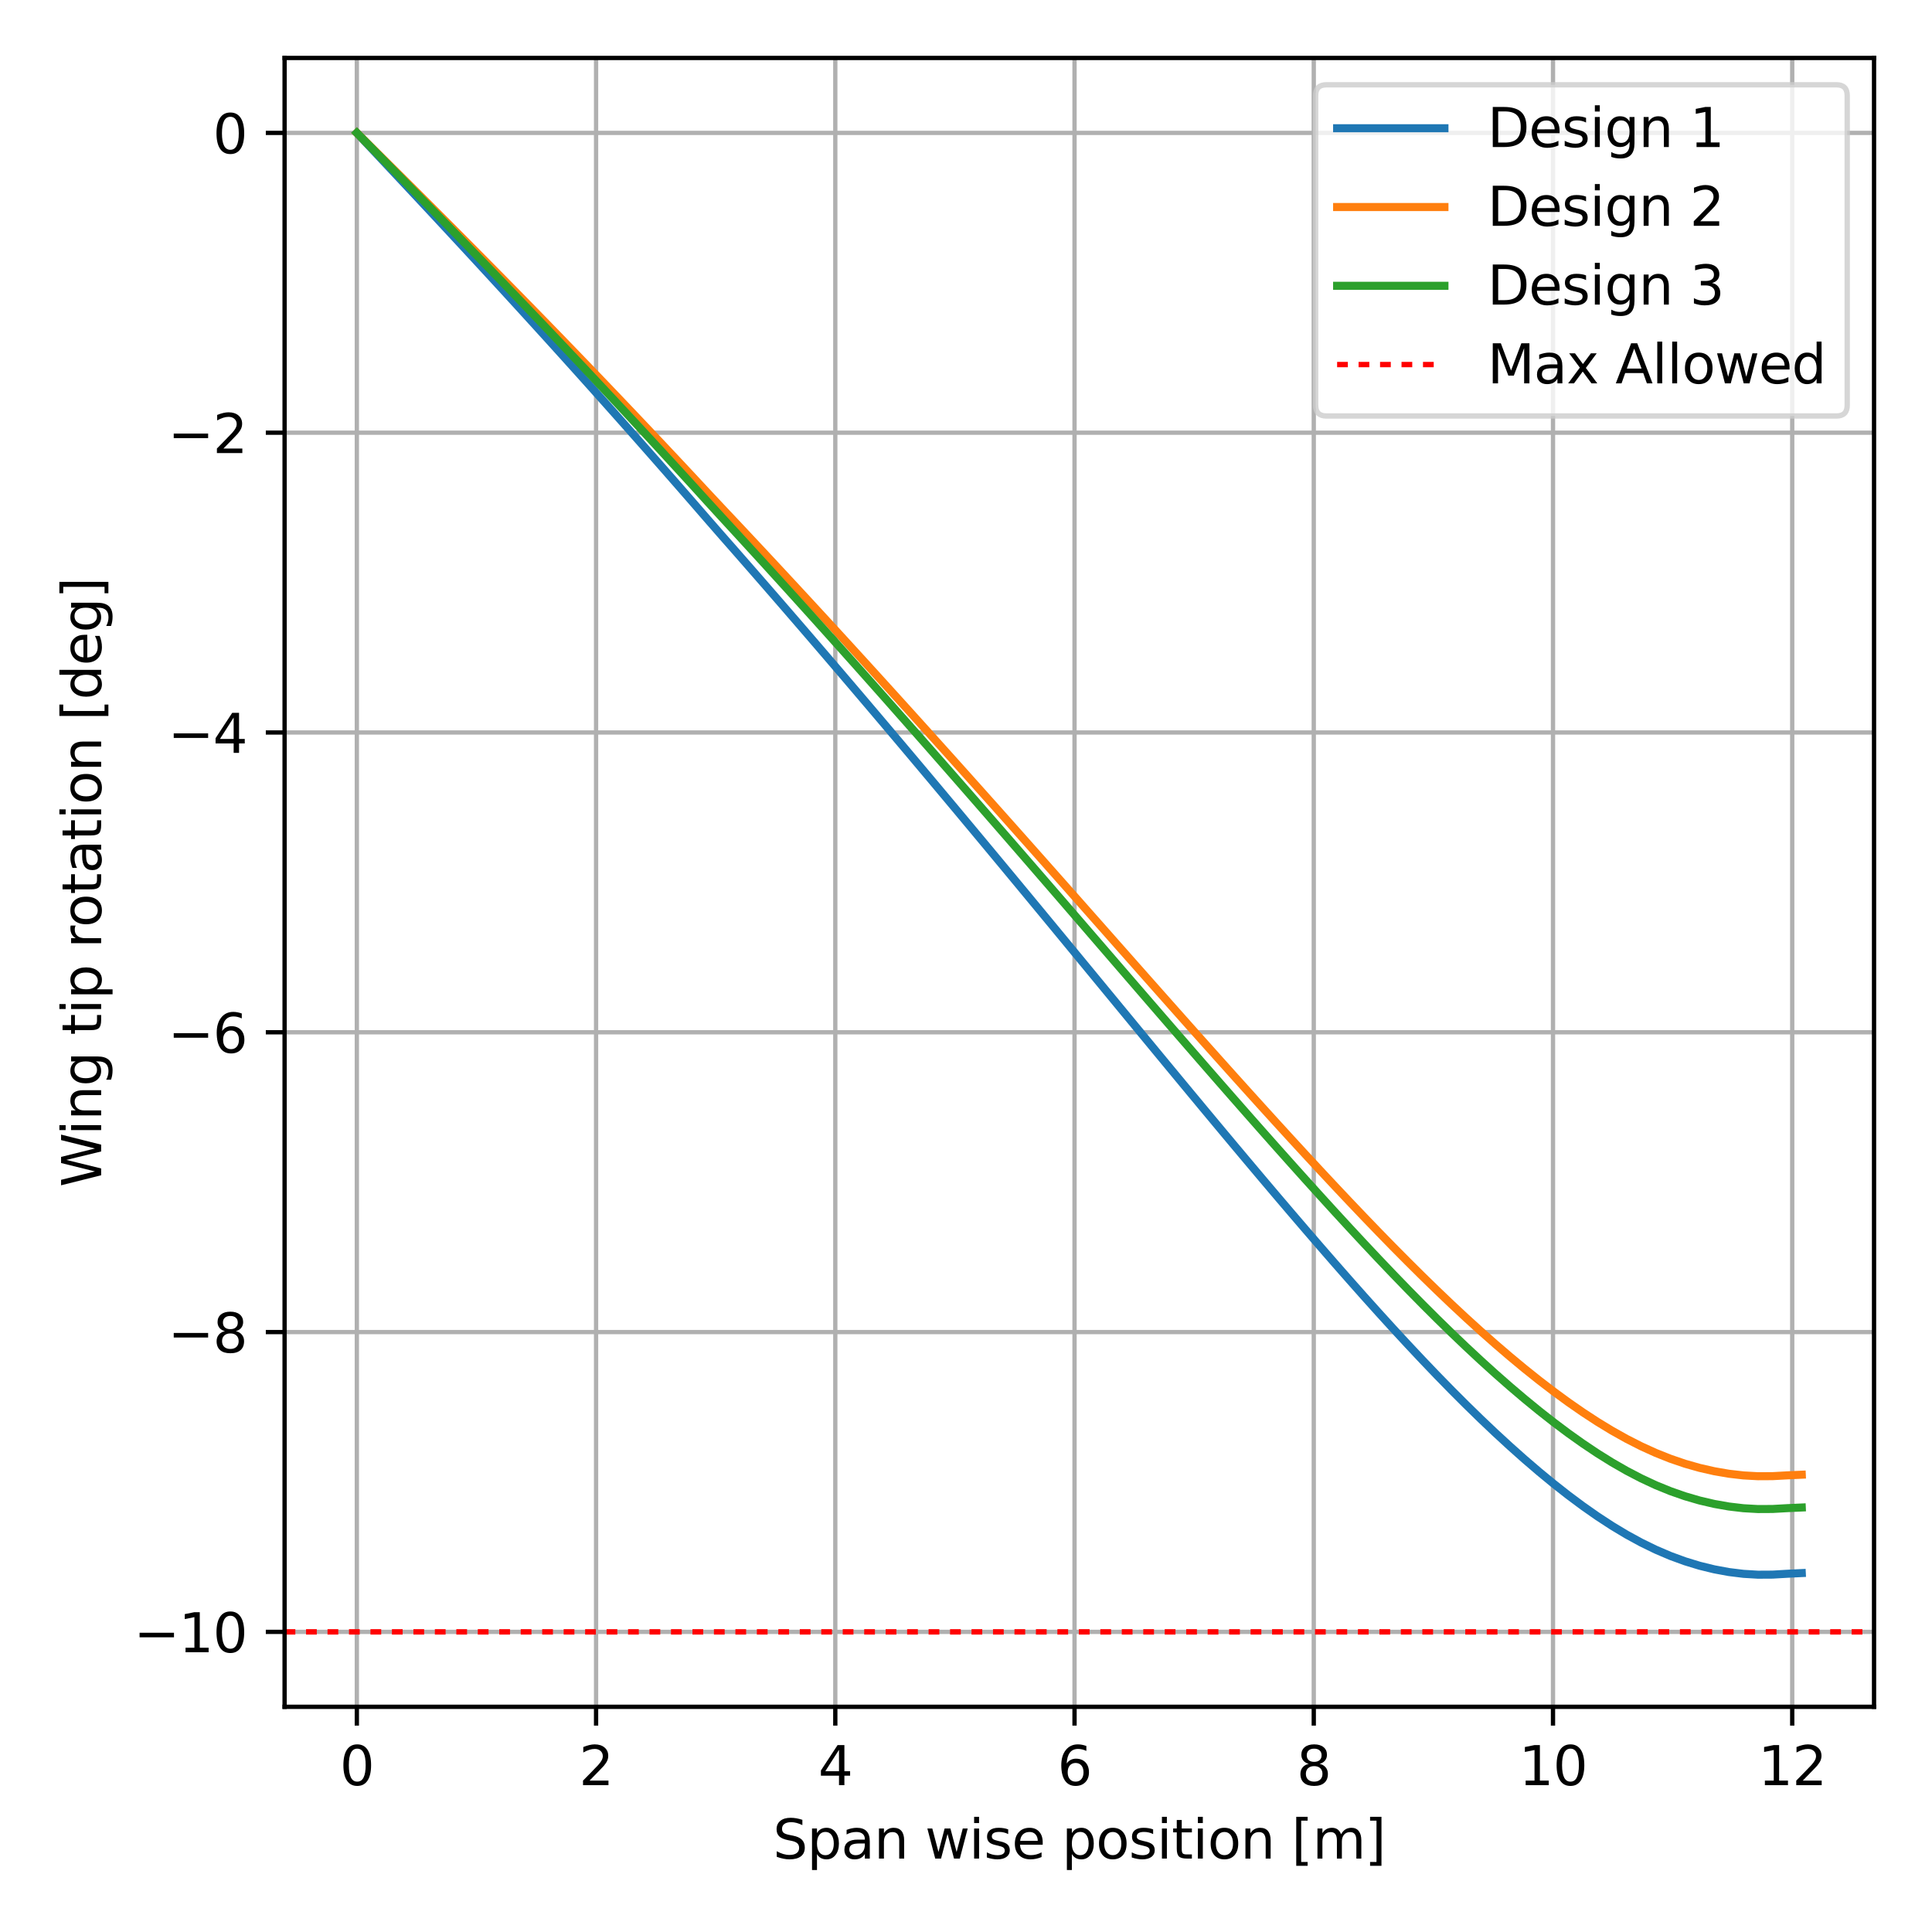 <?xml version="1.0" encoding="utf-8" standalone="no"?>
<!DOCTYPE svg PUBLIC "-//W3C//DTD SVG 1.1//EN"
  "http://www.w3.org/Graphics/SVG/1.1/DTD/svg11.dtd">
<svg xmlns:xlink="http://www.w3.org/1999/xlink" width="360pt" height="360pt" viewBox="0 0 360 360" xmlns="http://www.w3.org/2000/svg" version="1.1">
 <defs>
  <style type="text/css">*{stroke-linejoin: round; stroke-linecap: butt}</style>
 </defs>
 <g id="figure_1">
  <g id="patch_1">
   <path d="M 0 360 
L 360 360 
L 360 0 
L 0 0 
z
" style="fill: #ffffff"/>
  </g>
  <g id="axes_1">
   <g id="patch_2">
    <path d="M 53.03 318.04 
L 349.2 318.04 
L 349.2 10.8 
L 53.03 10.8 
z
" style="fill: #ffffff"/>
   </g>
   <g id="matplotlib.axis_1">
    <g id="xtick_1">
     <g id="line2d_1">
      <path d="M 66.492 318.04 
L 66.492 10.8 
" clip-path="url(#p319ba2f469)" style="fill: none; stroke: #b0b0b0; stroke-width: 0.8; stroke-linecap: square"/>
     </g>
     <g id="line2d_2">
      <defs>
       <path id="m6527a28fd0" d="M 0 0 
L 0 3.5 
" style="stroke: #000000; stroke-width: 0.8"/>
      </defs>
      <g>
       <use xlink:href="#m6527a28fd0" x="66.492" y="318.04" style="stroke: #000000; stroke-width: 0.8"/>
      </g>
     </g>
     <g id="text_1">
      <!-- 0 -->
      <g transform="translate(63.311 332.638) scale(0.1 -0.1)">
       <defs>
        <path id="DejaVuSans-30" d="M 2034 4250 
Q 1547 4250 1301 3770 
Q 1056 3291 1056 2328 
Q 1056 1369 1301 889 
Q 1547 409 2034 409 
Q 2525 409 2770 889 
Q 3016 1369 3016 2328 
Q 3016 3291 2770 3770 
Q 2525 4250 2034 4250 
z
M 2034 4750 
Q 2819 4750 3233 4129 
Q 3647 3509 3647 2328 
Q 3647 1150 3233 529 
Q 2819 -91 2034 -91 
Q 1250 -91 836 529 
Q 422 1150 422 2328 
Q 422 3509 836 4129 
Q 1250 4750 2034 4750 
z
" transform="scale(0.016)"/>
       </defs>
       <use xlink:href="#DejaVuSans-30"/>
      </g>
     </g>
    </g>
    <g id="xtick_2">
     <g id="line2d_3">
      <path d="M 111.069 318.04 
L 111.069 10.8 
" clip-path="url(#p319ba2f469)" style="fill: none; stroke: #b0b0b0; stroke-width: 0.8; stroke-linecap: square"/>
     </g>
     <g id="line2d_4">
      <g>
       <use xlink:href="#m6527a28fd0" x="111.069" y="318.04" style="stroke: #000000; stroke-width: 0.8"/>
      </g>
     </g>
     <g id="text_2">
      <!-- 2 -->
      <g transform="translate(107.888 332.638) scale(0.1 -0.1)">
       <defs>
        <path id="DejaVuSans-32" d="M 1228 531 
L 3431 531 
L 3431 0 
L 469 0 
L 469 531 
Q 828 903 1448 1529 
Q 2069 2156 2228 2338 
Q 2531 2678 2651 2914 
Q 2772 3150 2772 3378 
Q 2772 3750 2511 3984 
Q 2250 4219 1831 4219 
Q 1534 4219 1204 4116 
Q 875 4013 500 3803 
L 500 4441 
Q 881 4594 1212 4672 
Q 1544 4750 1819 4750 
Q 2544 4750 2975 4387 
Q 3406 4025 3406 3419 
Q 3406 3131 3298 2873 
Q 3191 2616 2906 2266 
Q 2828 2175 2409 1742 
Q 1991 1309 1228 531 
z
" transform="scale(0.016)"/>
       </defs>
       <use xlink:href="#DejaVuSans-32"/>
      </g>
     </g>
    </g>
    <g id="xtick_3">
     <g id="line2d_5">
      <path d="M 155.646 318.04 
L 155.646 10.8 
" clip-path="url(#p319ba2f469)" style="fill: none; stroke: #b0b0b0; stroke-width: 0.8; stroke-linecap: square"/>
     </g>
     <g id="line2d_6">
      <g>
       <use xlink:href="#m6527a28fd0" x="155.646" y="318.04" style="stroke: #000000; stroke-width: 0.8"/>
      </g>
     </g>
     <g id="text_3">
      <!-- 4 -->
      <g transform="translate(152.465 332.638) scale(0.1 -0.1)">
       <defs>
        <path id="DejaVuSans-34" d="M 2419 4116 
L 825 1625 
L 2419 1625 
L 2419 4116 
z
M 2253 4666 
L 3047 4666 
L 3047 1625 
L 3713 1625 
L 3713 1100 
L 3047 1100 
L 3047 0 
L 2419 0 
L 2419 1100 
L 313 1100 
L 313 1709 
L 2253 4666 
z
" transform="scale(0.016)"/>
       </defs>
       <use xlink:href="#DejaVuSans-34"/>
      </g>
     </g>
    </g>
    <g id="xtick_4">
     <g id="line2d_7">
      <path d="M 200.223 318.04 
L 200.223 10.8 
" clip-path="url(#p319ba2f469)" style="fill: none; stroke: #b0b0b0; stroke-width: 0.8; stroke-linecap: square"/>
     </g>
     <g id="line2d_8">
      <g>
       <use xlink:href="#m6527a28fd0" x="200.223" y="318.04" style="stroke: #000000; stroke-width: 0.8"/>
      </g>
     </g>
     <g id="text_4">
      <!-- 6 -->
      <g transform="translate(197.042 332.638) scale(0.1 -0.1)">
       <defs>
        <path id="DejaVuSans-36" d="M 2113 2584 
Q 1688 2584 1439 2293 
Q 1191 2003 1191 1497 
Q 1191 994 1439 701 
Q 1688 409 2113 409 
Q 2538 409 2786 701 
Q 3034 994 3034 1497 
Q 3034 2003 2786 2293 
Q 2538 2584 2113 2584 
z
M 3366 4563 
L 3366 3988 
Q 3128 4100 2886 4159 
Q 2644 4219 2406 4219 
Q 1781 4219 1451 3797 
Q 1122 3375 1075 2522 
Q 1259 2794 1537 2939 
Q 1816 3084 2150 3084 
Q 2853 3084 3261 2657 
Q 3669 2231 3669 1497 
Q 3669 778 3244 343 
Q 2819 -91 2113 -91 
Q 1303 -91 875 529 
Q 447 1150 447 2328 
Q 447 3434 972 4092 
Q 1497 4750 2381 4750 
Q 2619 4750 2861 4703 
Q 3103 4656 3366 4563 
z
" transform="scale(0.016)"/>
       </defs>
       <use xlink:href="#DejaVuSans-36"/>
      </g>
     </g>
    </g>
    <g id="xtick_5">
     <g id="line2d_9">
      <path d="M 244.801 318.04 
L 244.801 10.8 
" clip-path="url(#p319ba2f469)" style="fill: none; stroke: #b0b0b0; stroke-width: 0.8; stroke-linecap: square"/>
     </g>
     <g id="line2d_10">
      <g>
       <use xlink:href="#m6527a28fd0" x="244.801" y="318.04" style="stroke: #000000; stroke-width: 0.8"/>
      </g>
     </g>
     <g id="text_5">
      <!-- 8 -->
      <g transform="translate(241.619 332.638) scale(0.1 -0.1)">
       <defs>
        <path id="DejaVuSans-38" d="M 2034 2216 
Q 1584 2216 1326 1975 
Q 1069 1734 1069 1313 
Q 1069 891 1326 650 
Q 1584 409 2034 409 
Q 2484 409 2743 651 
Q 3003 894 3003 1313 
Q 3003 1734 2745 1975 
Q 2488 2216 2034 2216 
z
M 1403 2484 
Q 997 2584 770 2862 
Q 544 3141 544 3541 
Q 544 4100 942 4425 
Q 1341 4750 2034 4750 
Q 2731 4750 3128 4425 
Q 3525 4100 3525 3541 
Q 3525 3141 3298 2862 
Q 3072 2584 2669 2484 
Q 3125 2378 3379 2068 
Q 3634 1759 3634 1313 
Q 3634 634 3220 271 
Q 2806 -91 2034 -91 
Q 1263 -91 848 271 
Q 434 634 434 1313 
Q 434 1759 690 2068 
Q 947 2378 1403 2484 
z
M 1172 3481 
Q 1172 3119 1398 2916 
Q 1625 2713 2034 2713 
Q 2441 2713 2670 2916 
Q 2900 3119 2900 3481 
Q 2900 3844 2670 4047 
Q 2441 4250 2034 4250 
Q 1625 4250 1398 4047 
Q 1172 3844 1172 3481 
z
" transform="scale(0.016)"/>
       </defs>
       <use xlink:href="#DejaVuSans-38"/>
      </g>
     </g>
    </g>
    <g id="xtick_6">
     <g id="line2d_11">
      <path d="M 289.378 318.04 
L 289.378 10.8 
" clip-path="url(#p319ba2f469)" style="fill: none; stroke: #b0b0b0; stroke-width: 0.8; stroke-linecap: square"/>
     </g>
     <g id="line2d_12">
      <g>
       <use xlink:href="#m6527a28fd0" x="289.378" y="318.04" style="stroke: #000000; stroke-width: 0.8"/>
      </g>
     </g>
     <g id="text_6">
      <!-- 10 -->
      <g transform="translate(283.015 332.638) scale(0.1 -0.1)">
       <defs>
        <path id="DejaVuSans-31" d="M 794 531 
L 1825 531 
L 1825 4091 
L 703 3866 
L 703 4441 
L 1819 4666 
L 2450 4666 
L 2450 531 
L 3481 531 
L 3481 0 
L 794 0 
L 794 531 
z
" transform="scale(0.016)"/>
       </defs>
       <use xlink:href="#DejaVuSans-31"/>
       <use xlink:href="#DejaVuSans-30" x="63.623"/>
      </g>
     </g>
    </g>
    <g id="xtick_7">
     <g id="line2d_13">
      <path d="M 333.955 318.04 
L 333.955 10.8 
" clip-path="url(#p319ba2f469)" style="fill: none; stroke: #b0b0b0; stroke-width: 0.8; stroke-linecap: square"/>
     </g>
     <g id="line2d_14">
      <g>
       <use xlink:href="#m6527a28fd0" x="333.955" y="318.04" style="stroke: #000000; stroke-width: 0.8"/>
      </g>
     </g>
     <g id="text_7">
      <!-- 12 -->
      <g transform="translate(327.592 332.638) scale(0.1 -0.1)">
       <use xlink:href="#DejaVuSans-31"/>
       <use xlink:href="#DejaVuSans-32" x="63.623"/>
      </g>
     </g>
    </g>
    <g id="text_8">
     <!-- Span wise position [m] -->
     <g transform="translate(144.031 346.317) scale(0.1 -0.1)">
      <defs>
       <path id="DejaVuSans-53" d="M 3425 4513 
L 3425 3897 
Q 3066 4069 2747 4153 
Q 2428 4238 2131 4238 
Q 1616 4238 1336 4038 
Q 1056 3838 1056 3469 
Q 1056 3159 1242 3001 
Q 1428 2844 1947 2747 
L 2328 2669 
Q 3034 2534 3370 2195 
Q 3706 1856 3706 1288 
Q 3706 609 3251 259 
Q 2797 -91 1919 -91 
Q 1588 -91 1214 -16 
Q 841 59 441 206 
L 441 856 
Q 825 641 1194 531 
Q 1563 422 1919 422 
Q 2459 422 2753 634 
Q 3047 847 3047 1241 
Q 3047 1584 2836 1778 
Q 2625 1972 2144 2069 
L 1759 2144 
Q 1053 2284 737 2584 
Q 422 2884 422 3419 
Q 422 4038 858 4394 
Q 1294 4750 2059 4750 
Q 2388 4750 2728 4690 
Q 3069 4631 3425 4513 
z
" transform="scale(0.016)"/>
       <path id="DejaVuSans-70" d="M 1159 525 
L 1159 -1331 
L 581 -1331 
L 581 3500 
L 1159 3500 
L 1159 2969 
Q 1341 3281 1617 3432 
Q 1894 3584 2278 3584 
Q 2916 3584 3314 3078 
Q 3713 2572 3713 1747 
Q 3713 922 3314 415 
Q 2916 -91 2278 -91 
Q 1894 -91 1617 61 
Q 1341 213 1159 525 
z
M 3116 1747 
Q 3116 2381 2855 2742 
Q 2594 3103 2138 3103 
Q 1681 3103 1420 2742 
Q 1159 2381 1159 1747 
Q 1159 1113 1420 752 
Q 1681 391 2138 391 
Q 2594 391 2855 752 
Q 3116 1113 3116 1747 
z
" transform="scale(0.016)"/>
       <path id="DejaVuSans-61" d="M 2194 1759 
Q 1497 1759 1228 1600 
Q 959 1441 959 1056 
Q 959 750 1161 570 
Q 1363 391 1709 391 
Q 2188 391 2477 730 
Q 2766 1069 2766 1631 
L 2766 1759 
L 2194 1759 
z
M 3341 1997 
L 3341 0 
L 2766 0 
L 2766 531 
Q 2569 213 2275 61 
Q 1981 -91 1556 -91 
Q 1019 -91 701 211 
Q 384 513 384 1019 
Q 384 1609 779 1909 
Q 1175 2209 1959 2209 
L 2766 2209 
L 2766 2266 
Q 2766 2663 2505 2880 
Q 2244 3097 1772 3097 
Q 1472 3097 1187 3025 
Q 903 2953 641 2809 
L 641 3341 
Q 956 3463 1253 3523 
Q 1550 3584 1831 3584 
Q 2591 3584 2966 3190 
Q 3341 2797 3341 1997 
z
" transform="scale(0.016)"/>
       <path id="DejaVuSans-6e" d="M 3513 2113 
L 3513 0 
L 2938 0 
L 2938 2094 
Q 2938 2591 2744 2837 
Q 2550 3084 2163 3084 
Q 1697 3084 1428 2787 
Q 1159 2491 1159 1978 
L 1159 0 
L 581 0 
L 581 3500 
L 1159 3500 
L 1159 2956 
Q 1366 3272 1645 3428 
Q 1925 3584 2291 3584 
Q 2894 3584 3203 3211 
Q 3513 2838 3513 2113 
z
" transform="scale(0.016)"/>
       <path id="DejaVuSans-20" transform="scale(0.016)"/>
       <path id="DejaVuSans-77" d="M 269 3500 
L 844 3500 
L 1563 769 
L 2278 3500 
L 2956 3500 
L 3675 769 
L 4391 3500 
L 4966 3500 
L 4050 0 
L 3372 0 
L 2619 2869 
L 1863 0 
L 1184 0 
L 269 3500 
z
" transform="scale(0.016)"/>
       <path id="DejaVuSans-69" d="M 603 3500 
L 1178 3500 
L 1178 0 
L 603 0 
L 603 3500 
z
M 603 4863 
L 1178 4863 
L 1178 4134 
L 603 4134 
L 603 4863 
z
" transform="scale(0.016)"/>
       <path id="DejaVuSans-73" d="M 2834 3397 
L 2834 2853 
Q 2591 2978 2328 3040 
Q 2066 3103 1784 3103 
Q 1356 3103 1142 2972 
Q 928 2841 928 2578 
Q 928 2378 1081 2264 
Q 1234 2150 1697 2047 
L 1894 2003 
Q 2506 1872 2764 1633 
Q 3022 1394 3022 966 
Q 3022 478 2636 193 
Q 2250 -91 1575 -91 
Q 1294 -91 989 -36 
Q 684 19 347 128 
L 347 722 
Q 666 556 975 473 
Q 1284 391 1588 391 
Q 1994 391 2212 530 
Q 2431 669 2431 922 
Q 2431 1156 2273 1281 
Q 2116 1406 1581 1522 
L 1381 1569 
Q 847 1681 609 1914 
Q 372 2147 372 2553 
Q 372 3047 722 3315 
Q 1072 3584 1716 3584 
Q 2034 3584 2315 3537 
Q 2597 3491 2834 3397 
z
" transform="scale(0.016)"/>
       <path id="DejaVuSans-65" d="M 3597 1894 
L 3597 1613 
L 953 1613 
Q 991 1019 1311 708 
Q 1631 397 2203 397 
Q 2534 397 2845 478 
Q 3156 559 3463 722 
L 3463 178 
Q 3153 47 2828 -22 
Q 2503 -91 2169 -91 
Q 1331 -91 842 396 
Q 353 884 353 1716 
Q 353 2575 817 3079 
Q 1281 3584 2069 3584 
Q 2775 3584 3186 3129 
Q 3597 2675 3597 1894 
z
M 3022 2063 
Q 3016 2534 2758 2815 
Q 2500 3097 2075 3097 
Q 1594 3097 1305 2825 
Q 1016 2553 972 2059 
L 3022 2063 
z
" transform="scale(0.016)"/>
       <path id="DejaVuSans-6f" d="M 1959 3097 
Q 1497 3097 1228 2736 
Q 959 2375 959 1747 
Q 959 1119 1226 758 
Q 1494 397 1959 397 
Q 2419 397 2687 759 
Q 2956 1122 2956 1747 
Q 2956 2369 2687 2733 
Q 2419 3097 1959 3097 
z
M 1959 3584 
Q 2709 3584 3137 3096 
Q 3566 2609 3566 1747 
Q 3566 888 3137 398 
Q 2709 -91 1959 -91 
Q 1206 -91 779 398 
Q 353 888 353 1747 
Q 353 2609 779 3096 
Q 1206 3584 1959 3584 
z
" transform="scale(0.016)"/>
       <path id="DejaVuSans-74" d="M 1172 4494 
L 1172 3500 
L 2356 3500 
L 2356 3053 
L 1172 3053 
L 1172 1153 
Q 1172 725 1289 603 
Q 1406 481 1766 481 
L 2356 481 
L 2356 0 
L 1766 0 
Q 1100 0 847 248 
Q 594 497 594 1153 
L 594 3053 
L 172 3053 
L 172 3500 
L 594 3500 
L 594 4494 
L 1172 4494 
z
" transform="scale(0.016)"/>
       <path id="DejaVuSans-5b" d="M 550 4863 
L 1875 4863 
L 1875 4416 
L 1125 4416 
L 1125 -397 
L 1875 -397 
L 1875 -844 
L 550 -844 
L 550 4863 
z
" transform="scale(0.016)"/>
       <path id="DejaVuSans-6d" d="M 3328 2828 
Q 3544 3216 3844 3400 
Q 4144 3584 4550 3584 
Q 5097 3584 5394 3201 
Q 5691 2819 5691 2113 
L 5691 0 
L 5113 0 
L 5113 2094 
Q 5113 2597 4934 2840 
Q 4756 3084 4391 3084 
Q 3944 3084 3684 2787 
Q 3425 2491 3425 1978 
L 3425 0 
L 2847 0 
L 2847 2094 
Q 2847 2600 2669 2842 
Q 2491 3084 2119 3084 
Q 1678 3084 1418 2786 
Q 1159 2488 1159 1978 
L 1159 0 
L 581 0 
L 581 3500 
L 1159 3500 
L 1159 2956 
Q 1356 3278 1631 3431 
Q 1906 3584 2284 3584 
Q 2666 3584 2933 3390 
Q 3200 3197 3328 2828 
z
" transform="scale(0.016)"/>
       <path id="DejaVuSans-5d" d="M 1947 4863 
L 1947 -844 
L 622 -844 
L 622 -397 
L 1369 -397 
L 1369 4416 
L 622 4416 
L 622 4863 
L 1947 4863 
z
" transform="scale(0.016)"/>
      </defs>
      <use xlink:href="#DejaVuSans-53"/>
      <use xlink:href="#DejaVuSans-70" x="63.477"/>
      <use xlink:href="#DejaVuSans-61" x="126.953"/>
      <use xlink:href="#DejaVuSans-6e" x="188.232"/>
      <use xlink:href="#DejaVuSans-20" x="251.611"/>
      <use xlink:href="#DejaVuSans-77" x="283.398"/>
      <use xlink:href="#DejaVuSans-69" x="365.186"/>
      <use xlink:href="#DejaVuSans-73" x="392.969"/>
      <use xlink:href="#DejaVuSans-65" x="445.068"/>
      <use xlink:href="#DejaVuSans-20" x="506.592"/>
      <use xlink:href="#DejaVuSans-70" x="538.379"/>
      <use xlink:href="#DejaVuSans-6f" x="601.855"/>
      <use xlink:href="#DejaVuSans-73" x="663.037"/>
      <use xlink:href="#DejaVuSans-69" x="715.137"/>
      <use xlink:href="#DejaVuSans-74" x="742.92"/>
      <use xlink:href="#DejaVuSans-69" x="782.129"/>
      <use xlink:href="#DejaVuSans-6f" x="809.912"/>
      <use xlink:href="#DejaVuSans-6e" x="871.094"/>
      <use xlink:href="#DejaVuSans-20" x="934.473"/>
      <use xlink:href="#DejaVuSans-5b" x="966.26"/>
      <use xlink:href="#DejaVuSans-6d" x="1005.273"/>
      <use xlink:href="#DejaVuSans-5d" x="1102.686"/>
     </g>
    </g>
   </g>
   <g id="matplotlib.axis_2">
    <g id="ytick_1">
     <g id="line2d_15">
      <path d="M 53.03 304.075 
L 349.2 304.075 
" clip-path="url(#p319ba2f469)" style="fill: none; stroke: #b0b0b0; stroke-width: 0.8; stroke-linecap: square"/>
     </g>
     <g id="line2d_16">
      <defs>
       <path id="m7e3fef6b46" d="M 0 0 
L -3.5 0 
" style="stroke: #000000; stroke-width: 0.8"/>
      </defs>
      <g>
       <use xlink:href="#m7e3fef6b46" x="53.03" y="304.075" style="stroke: #000000; stroke-width: 0.8"/>
      </g>
     </g>
     <g id="text_9">
      <!-- −10 -->
      <g transform="translate(24.925 307.874) scale(0.1 -0.1)">
       <defs>
        <path id="DejaVuSans-2212" d="M 678 2272 
L 4684 2272 
L 4684 1741 
L 678 1741 
L 678 2272 
z
" transform="scale(0.016)"/>
       </defs>
       <use xlink:href="#DejaVuSans-2212"/>
       <use xlink:href="#DejaVuSans-31" x="83.789"/>
       <use xlink:href="#DejaVuSans-30" x="147.412"/>
      </g>
     </g>
    </g>
    <g id="ytick_2">
     <g id="line2d_17">
      <path d="M 53.03 248.213 
L 349.2 248.213 
" clip-path="url(#p319ba2f469)" style="fill: none; stroke: #b0b0b0; stroke-width: 0.8; stroke-linecap: square"/>
     </g>
     <g id="line2d_18">
      <g>
       <use xlink:href="#m7e3fef6b46" x="53.03" y="248.213" style="stroke: #000000; stroke-width: 0.8"/>
      </g>
     </g>
     <g id="text_10">
      <!-- −8 -->
      <g transform="translate(31.288 252.012) scale(0.1 -0.1)">
       <use xlink:href="#DejaVuSans-2212"/>
       <use xlink:href="#DejaVuSans-38" x="83.789"/>
      </g>
     </g>
    </g>
    <g id="ytick_3">
     <g id="line2d_19">
      <path d="M 53.03 192.351 
L 349.2 192.351 
" clip-path="url(#p319ba2f469)" style="fill: none; stroke: #b0b0b0; stroke-width: 0.8; stroke-linecap: square"/>
     </g>
     <g id="line2d_20">
      <g>
       <use xlink:href="#m7e3fef6b46" x="53.03" y="192.351" style="stroke: #000000; stroke-width: 0.8"/>
      </g>
     </g>
     <g id="text_11">
      <!-- −6 -->
      <g transform="translate(31.288 196.15) scale(0.1 -0.1)">
       <use xlink:href="#DejaVuSans-2212"/>
       <use xlink:href="#DejaVuSans-36" x="83.789"/>
      </g>
     </g>
    </g>
    <g id="ytick_4">
     <g id="line2d_21">
      <path d="M 53.03 136.489 
L 349.2 136.489 
" clip-path="url(#p319ba2f469)" style="fill: none; stroke: #b0b0b0; stroke-width: 0.8; stroke-linecap: square"/>
     </g>
     <g id="line2d_22">
      <g>
       <use xlink:href="#m7e3fef6b46" x="53.03" y="136.489" style="stroke: #000000; stroke-width: 0.8"/>
      </g>
     </g>
     <g id="text_12">
      <!-- −4 -->
      <g transform="translate(31.288 140.288) scale(0.1 -0.1)">
       <use xlink:href="#DejaVuSans-2212"/>
       <use xlink:href="#DejaVuSans-34" x="83.789"/>
      </g>
     </g>
    </g>
    <g id="ytick_5">
     <g id="line2d_23">
      <path d="M 53.03 80.627 
L 349.2 80.627 
" clip-path="url(#p319ba2f469)" style="fill: none; stroke: #b0b0b0; stroke-width: 0.8; stroke-linecap: square"/>
     </g>
     <g id="line2d_24">
      <g>
       <use xlink:href="#m7e3fef6b46" x="53.03" y="80.627" style="stroke: #000000; stroke-width: 0.8"/>
      </g>
     </g>
     <g id="text_13">
      <!-- −2 -->
      <g transform="translate(31.288 84.426) scale(0.1 -0.1)">
       <use xlink:href="#DejaVuSans-2212"/>
       <use xlink:href="#DejaVuSans-32" x="83.789"/>
      </g>
     </g>
    </g>
    <g id="ytick_6">
     <g id="line2d_25">
      <path d="M 53.03 24.765 
L 349.2 24.765 
" clip-path="url(#p319ba2f469)" style="fill: none; stroke: #b0b0b0; stroke-width: 0.8; stroke-linecap: square"/>
     </g>
     <g id="line2d_26">
      <g>
       <use xlink:href="#m7e3fef6b46" x="53.03" y="24.765" style="stroke: #000000; stroke-width: 0.8"/>
      </g>
     </g>
     <g id="text_14">
      <!-- 0 -->
      <g transform="translate(39.667 28.565) scale(0.1 -0.1)">
       <use xlink:href="#DejaVuSans-30"/>
      </g>
     </g>
    </g>
    <g id="text_15">
     <!-- Wing tip rotation [deg] -->
     <g transform="translate(18.846 221.204) rotate(-90) scale(0.1 -0.1)">
      <defs>
       <path id="DejaVuSans-57" d="M 213 4666 
L 850 4666 
L 1831 722 
L 2809 4666 
L 3519 4666 
L 4500 722 
L 5478 4666 
L 6119 4666 
L 4947 0 
L 4153 0 
L 3169 4050 
L 2175 0 
L 1381 0 
L 213 4666 
z
" transform="scale(0.016)"/>
       <path id="DejaVuSans-67" d="M 2906 1791 
Q 2906 2416 2648 2759 
Q 2391 3103 1925 3103 
Q 1463 3103 1205 2759 
Q 947 2416 947 1791 
Q 947 1169 1205 825 
Q 1463 481 1925 481 
Q 2391 481 2648 825 
Q 2906 1169 2906 1791 
z
M 3481 434 
Q 3481 -459 3084 -895 
Q 2688 -1331 1869 -1331 
Q 1566 -1331 1297 -1286 
Q 1028 -1241 775 -1147 
L 775 -588 
Q 1028 -725 1275 -790 
Q 1522 -856 1778 -856 
Q 2344 -856 2625 -561 
Q 2906 -266 2906 331 
L 2906 616 
Q 2728 306 2450 153 
Q 2172 0 1784 0 
Q 1141 0 747 490 
Q 353 981 353 1791 
Q 353 2603 747 3093 
Q 1141 3584 1784 3584 
Q 2172 3584 2450 3431 
Q 2728 3278 2906 2969 
L 2906 3500 
L 3481 3500 
L 3481 434 
z
" transform="scale(0.016)"/>
       <path id="DejaVuSans-72" d="M 2631 2963 
Q 2534 3019 2420 3045 
Q 2306 3072 2169 3072 
Q 1681 3072 1420 2755 
Q 1159 2438 1159 1844 
L 1159 0 
L 581 0 
L 581 3500 
L 1159 3500 
L 1159 2956 
Q 1341 3275 1631 3429 
Q 1922 3584 2338 3584 
Q 2397 3584 2469 3576 
Q 2541 3569 2628 3553 
L 2631 2963 
z
" transform="scale(0.016)"/>
       <path id="DejaVuSans-64" d="M 2906 2969 
L 2906 4863 
L 3481 4863 
L 3481 0 
L 2906 0 
L 2906 525 
Q 2725 213 2448 61 
Q 2172 -91 1784 -91 
Q 1150 -91 751 415 
Q 353 922 353 1747 
Q 353 2572 751 3078 
Q 1150 3584 1784 3584 
Q 2172 3584 2448 3432 
Q 2725 3281 2906 2969 
z
M 947 1747 
Q 947 1113 1208 752 
Q 1469 391 1925 391 
Q 2381 391 2643 752 
Q 2906 1113 2906 1747 
Q 2906 2381 2643 2742 
Q 2381 3103 1925 3103 
Q 1469 3103 1208 2742 
Q 947 2381 947 1747 
z
" transform="scale(0.016)"/>
      </defs>
      <use xlink:href="#DejaVuSans-57"/>
      <use xlink:href="#DejaVuSans-69" x="96.627"/>
      <use xlink:href="#DejaVuSans-6e" x="124.41"/>
      <use xlink:href="#DejaVuSans-67" x="187.789"/>
      <use xlink:href="#DejaVuSans-20" x="251.266"/>
      <use xlink:href="#DejaVuSans-74" x="283.053"/>
      <use xlink:href="#DejaVuSans-69" x="322.262"/>
      <use xlink:href="#DejaVuSans-70" x="350.045"/>
      <use xlink:href="#DejaVuSans-20" x="413.521"/>
      <use xlink:href="#DejaVuSans-72" x="445.309"/>
      <use xlink:href="#DejaVuSans-6f" x="484.172"/>
      <use xlink:href="#DejaVuSans-74" x="545.354"/>
      <use xlink:href="#DejaVuSans-61" x="584.562"/>
      <use xlink:href="#DejaVuSans-74" x="645.842"/>
      <use xlink:href="#DejaVuSans-69" x="685.051"/>
      <use xlink:href="#DejaVuSans-6f" x="712.834"/>
      <use xlink:href="#DejaVuSans-6e" x="774.016"/>
      <use xlink:href="#DejaVuSans-20" x="837.395"/>
      <use xlink:href="#DejaVuSans-5b" x="869.182"/>
      <use xlink:href="#DejaVuSans-64" x="908.195"/>
      <use xlink:href="#DejaVuSans-65" x="971.672"/>
      <use xlink:href="#DejaVuSans-67" x="1033.195"/>
      <use xlink:href="#DejaVuSans-5d" x="1096.672"/>
     </g>
    </g>
   </g>
   <g id="line2d_27">
    <path d="M 66.492 24.765 
L 69.212 27.655 
L 71.932 30.55 
L 74.651 33.45 
L 77.371 36.356 
L 80.091 39.27 
L 82.81 42.191 
L 85.53 45.122 
L 88.249 48.061 
L 90.969 51.011 
L 93.689 53.97 
L 96.408 56.94 
L 99.128 59.921 
L 101.848 62.914 
L 104.567 65.919 
L 107.287 68.936 
L 110.007 71.966 
L 112.726 75.009 
L 115.446 78.064 
L 118.166 81.133 
L 120.885 84.214 
L 123.605 87.308 
L 126.325 90.415 
L 129.044 93.535 
L 131.764 96.672 
L 134.484 99.787 
L 137.203 102.88 
L 139.923 105.989 
L 142.643 109.109 
L 145.362 112.241 
L 148.082 115.384 
L 150.801 118.539 
L 153.521 121.705 
L 156.241 124.882 
L 158.96 128.07 
L 161.68 131.268 
L 164.4 134.476 
L 167.119 137.693 
L 169.839 140.92 
L 172.559 144.155 
L 175.278 147.398 
L 177.998 150.649 
L 180.718 153.908 
L 183.437 157.173 
L 186.157 160.446 
L 188.877 163.724 
L 191.596 167.008 
L 194.316 170.298 
L 197.036 173.591 
L 199.755 176.888 
L 202.475 180.188 
L 205.194 183.489 
L 207.914 186.791 
L 210.634 190.092 
L 213.353 193.391 
L 216.073 196.687 
L 218.793 199.977 
L 221.512 203.261 
L 224.232 206.537 
L 226.952 209.803 
L 229.671 213.058 
L 232.391 216.3 
L 235.111 219.528 
L 237.83 222.74 
L 240.55 225.933 
L 243.27 229.107 
L 245.989 232.257 
L 248.709 235.382 
L 251.429 238.479 
L 254.148 241.544 
L 256.868 244.573 
L 259.587 247.562 
L 262.307 250.507 
L 265.027 253.403 
L 267.746 256.246 
L 270.466 259.03 
L 273.186 261.752 
L 275.905 264.405 
L 278.625 266.986 
L 281.345 269.489 
L 284.064 271.91 
L 286.784 274.243 
L 289.504 276.481 
L 292.223 278.617 
L 294.943 280.642 
L 297.663 282.548 
L 300.382 284.323 
L 303.102 285.958 
L 305.822 287.442 
L 308.541 288.768 
L 311.261 289.93 
L 313.981 290.925 
L 316.7 291.755 
L 319.42 292.421 
L 322.139 292.925 
L 324.859 293.261 
L 327.579 293.423 
L 330.298 293.408 
L 333.018 293.248 
L 335.738 293.119 
" clip-path="url(#p319ba2f469)" style="fill: none; stroke: #1f77b4; stroke-width: 1.5; stroke-linecap: square"/>
   </g>
   <g id="line2d_28">
    <path d="M 66.492 24.765 
L 69.212 27.458 
L 71.932 30.155 
L 74.651 32.857 
L 77.371 35.564 
L 80.091 38.279 
L 82.81 41.001 
L 85.53 43.731 
L 88.249 46.47 
L 90.969 49.218 
L 93.689 51.975 
L 96.408 54.742 
L 99.128 57.52 
L 101.848 60.308 
L 104.567 63.108 
L 107.287 65.919 
L 110.007 68.742 
L 112.726 71.577 
L 115.446 74.424 
L 118.166 77.283 
L 120.885 80.153 
L 123.605 83.036 
L 126.325 85.931 
L 129.044 88.837 
L 131.764 91.76 
L 134.484 94.663 
L 137.203 97.544 
L 139.923 100.441 
L 142.643 103.348 
L 145.362 106.266 
L 148.082 109.195 
L 150.801 112.134 
L 153.521 115.084 
L 156.241 118.044 
L 158.96 121.014 
L 161.68 123.993 
L 164.4 126.982 
L 167.119 129.98 
L 169.839 132.986 
L 172.559 136 
L 175.278 139.022 
L 177.998 142.051 
L 180.718 145.087 
L 183.437 148.13 
L 186.157 151.178 
L 188.877 154.233 
L 191.596 157.293 
L 194.316 160.357 
L 197.036 163.426 
L 199.755 166.498 
L 202.475 169.572 
L 205.194 172.648 
L 207.914 175.725 
L 210.634 178.8 
L 213.353 181.874 
L 216.073 184.944 
L 218.793 188.01 
L 221.512 191.069 
L 224.232 194.121 
L 226.952 197.164 
L 229.671 200.197 
L 232.391 203.218 
L 235.111 206.225 
L 237.83 209.217 
L 240.55 212.193 
L 243.27 215.149 
L 245.989 218.085 
L 248.709 220.997 
L 251.429 223.882 
L 254.148 226.737 
L 256.868 229.56 
L 259.587 232.345 
L 262.307 235.088 
L 265.027 237.787 
L 267.746 240.435 
L 270.466 243.029 
L 273.186 245.565 
L 275.905 248.037 
L 278.625 250.441 
L 281.345 252.774 
L 284.064 255.03 
L 286.784 257.203 
L 289.504 259.288 
L 292.223 261.278 
L 294.943 263.165 
L 297.663 264.941 
L 300.382 266.595 
L 303.102 268.118 
L 305.822 269.501 
L 308.541 270.736 
L 311.261 271.818 
L 313.981 272.746 
L 316.7 273.519 
L 319.42 274.139 
L 322.139 274.608 
L 324.859 274.922 
L 327.579 275.073 
L 330.298 275.059 
L 333.018 274.91 
L 335.738 274.79 
" clip-path="url(#p319ba2f469)" style="fill: none; stroke: #ff7f0e; stroke-width: 1.5; stroke-linecap: square"/>
   </g>
   <g id="line2d_29">
    <path d="M 66.492 24.765 
L 69.212 27.524 
L 71.932 30.286 
L 74.651 33.054 
L 77.371 35.828 
L 80.091 38.609 
L 82.81 41.398 
L 85.53 44.195 
L 88.249 47.001 
L 90.969 49.815 
L 93.689 52.64 
L 96.408 55.475 
L 99.128 58.32 
L 101.848 61.177 
L 104.567 64.045 
L 107.287 66.925 
L 110.007 69.817 
L 112.726 72.721 
L 115.446 75.637 
L 118.166 78.566 
L 120.885 81.507 
L 123.605 84.46 
L 126.325 87.426 
L 129.044 90.403 
L 131.764 93.398 
L 134.484 96.371 
L 137.203 99.323 
L 139.923 102.291 
L 142.643 105.268 
L 145.362 108.258 
L 148.082 111.258 
L 150.801 114.269 
L 153.521 117.291 
L 156.241 120.323 
L 158.96 123.366 
L 161.68 126.418 
L 164.4 129.48 
L 167.119 132.551 
L 169.839 135.63 
L 172.559 138.718 
L 175.278 141.814 
L 177.998 144.917 
L 180.718 148.027 
L 183.437 151.144 
L 186.157 154.267 
L 188.877 157.397 
L 191.596 160.531 
L 194.316 163.671 
L 197.036 166.814 
L 199.755 169.961 
L 202.475 173.111 
L 205.194 176.262 
L 207.914 179.413 
L 210.634 182.564 
L 213.353 185.713 
L 216.073 188.858 
L 218.793 191.999 
L 221.512 195.133 
L 224.232 198.26 
L 226.952 201.377 
L 229.671 204.484 
L 232.391 207.579 
L 235.111 210.659 
L 237.83 213.725 
L 240.55 216.773 
L 243.27 219.802 
L 245.989 222.809 
L 248.709 225.792 
L 251.429 228.748 
L 254.148 231.673 
L 256.868 234.564 
L 259.587 237.417 
L 262.307 240.228 
L 265.027 242.992 
L 267.746 245.706 
L 270.466 248.363 
L 273.186 250.96 
L 275.905 253.493 
L 278.625 255.956 
L 281.345 258.346 
L 284.064 260.656 
L 286.784 262.883 
L 289.504 265.019 
L 292.223 267.058 
L 294.943 268.991 
L 297.663 270.81 
L 300.382 272.504 
L 303.102 274.064 
L 305.822 275.481 
L 308.541 276.747 
L 311.261 277.856 
L 313.981 278.806 
L 316.7 279.598 
L 319.42 280.233 
L 322.139 280.714 
L 324.859 281.035 
L 327.579 281.19 
L 330.298 281.175 
L 333.018 281.023 
L 335.738 280.9 
" clip-path="url(#p319ba2f469)" style="fill: none; stroke: #2ca02c; stroke-width: 1.5; stroke-linecap: square"/>
   </g>
   <g id="line2d_30">
    <path d="M 53.03 304.075 
L 349.2 304.075 
" clip-path="url(#p319ba2f469)" style="fill: none; stroke-dasharray: 2,2; stroke-dashoffset: 0; stroke: #ff0000"/>
   </g>
   <g id="patch_3">
    <path d="M 53.03 318.04 
L 53.03 10.8 
" style="fill: none; stroke: #000000; stroke-width: 0.8; stroke-linejoin: miter; stroke-linecap: square"/>
   </g>
   <g id="patch_4">
    <path d="M 349.2 318.04 
L 349.2 10.8 
" style="fill: none; stroke: #000000; stroke-width: 0.8; stroke-linejoin: miter; stroke-linecap: square"/>
   </g>
   <g id="patch_5">
    <path d="M 53.03 318.04 
L 349.2 318.04 
" style="fill: none; stroke: #000000; stroke-width: 0.8; stroke-linejoin: miter; stroke-linecap: square"/>
   </g>
   <g id="patch_6">
    <path d="M 53.03 10.8 
L 349.2 10.8 
" style="fill: none; stroke: #000000; stroke-width: 0.8; stroke-linejoin: miter; stroke-linecap: square"/>
   </g>
   <g id="legend_1">
    <g id="patch_7">
     <path d="M 247.152 77.513 
L 342.2 77.513 
Q 344.2 77.513 344.2 75.513 
L 344.2 17.8 
Q 344.2 15.8 342.2 15.8 
L 247.152 15.8 
Q 245.152 15.8 245.152 17.8 
L 245.152 75.513 
Q 245.152 77.513 247.152 77.513 
z
" style="fill: #ffffff; opacity: 0.8; stroke: #cccccc; stroke-linejoin: miter"/>
    </g>
    <g id="line2d_31">
     <path d="M 249.152 23.898 
L 259.152 23.898 
L 269.152 23.898 
" style="fill: none; stroke: #1f77b4; stroke-width: 1.5; stroke-linecap: square"/>
    </g>
    <g id="text_16">
     <!-- Design 1 -->
     <g transform="translate(277.152 27.398) scale(0.1 -0.1)">
      <defs>
       <path id="DejaVuSans-44" d="M 1259 4147 
L 1259 519 
L 2022 519 
Q 2988 519 3436 956 
Q 3884 1394 3884 2338 
Q 3884 3275 3436 3711 
Q 2988 4147 2022 4147 
L 1259 4147 
z
M 628 4666 
L 1925 4666 
Q 3281 4666 3915 4102 
Q 4550 3538 4550 2338 
Q 4550 1131 3912 565 
Q 3275 0 1925 0 
L 628 0 
L 628 4666 
z
" transform="scale(0.016)"/>
      </defs>
      <use xlink:href="#DejaVuSans-44"/>
      <use xlink:href="#DejaVuSans-65" x="77.002"/>
      <use xlink:href="#DejaVuSans-73" x="138.525"/>
      <use xlink:href="#DejaVuSans-69" x="190.625"/>
      <use xlink:href="#DejaVuSans-67" x="218.408"/>
      <use xlink:href="#DejaVuSans-6e" x="281.885"/>
      <use xlink:href="#DejaVuSans-20" x="345.264"/>
      <use xlink:href="#DejaVuSans-31" x="377.051"/>
     </g>
    </g>
    <g id="line2d_32">
     <path d="M 249.152 38.577 
L 259.152 38.577 
L 269.152 38.577 
" style="fill: none; stroke: #ff7f0e; stroke-width: 1.5; stroke-linecap: square"/>
    </g>
    <g id="text_17">
     <!-- Design 2 -->
     <g transform="translate(277.152 42.077) scale(0.1 -0.1)">
      <use xlink:href="#DejaVuSans-44"/>
      <use xlink:href="#DejaVuSans-65" x="77.002"/>
      <use xlink:href="#DejaVuSans-73" x="138.525"/>
      <use xlink:href="#DejaVuSans-69" x="190.625"/>
      <use xlink:href="#DejaVuSans-67" x="218.408"/>
      <use xlink:href="#DejaVuSans-6e" x="281.885"/>
      <use xlink:href="#DejaVuSans-20" x="345.264"/>
      <use xlink:href="#DejaVuSans-32" x="377.051"/>
     </g>
    </g>
    <g id="line2d_33">
     <path d="M 249.152 53.255 
L 259.152 53.255 
L 269.152 53.255 
" style="fill: none; stroke: #2ca02c; stroke-width: 1.5; stroke-linecap: square"/>
    </g>
    <g id="text_18">
     <!-- Design 3 -->
     <g transform="translate(277.152 56.755) scale(0.1 -0.1)">
      <defs>
       <path id="DejaVuSans-33" d="M 2597 2516 
Q 3050 2419 3304 2112 
Q 3559 1806 3559 1356 
Q 3559 666 3084 287 
Q 2609 -91 1734 -91 
Q 1441 -91 1130 -33 
Q 819 25 488 141 
L 488 750 
Q 750 597 1062 519 
Q 1375 441 1716 441 
Q 2309 441 2620 675 
Q 2931 909 2931 1356 
Q 2931 1769 2642 2001 
Q 2353 2234 1838 2234 
L 1294 2234 
L 1294 2753 
L 1863 2753 
Q 2328 2753 2575 2939 
Q 2822 3125 2822 3475 
Q 2822 3834 2567 4026 
Q 2313 4219 1838 4219 
Q 1578 4219 1281 4162 
Q 984 4106 628 3988 
L 628 4550 
Q 988 4650 1302 4700 
Q 1616 4750 1894 4750 
Q 2613 4750 3031 4423 
Q 3450 4097 3450 3541 
Q 3450 3153 3228 2886 
Q 3006 2619 2597 2516 
z
" transform="scale(0.016)"/>
      </defs>
      <use xlink:href="#DejaVuSans-44"/>
      <use xlink:href="#DejaVuSans-65" x="77.002"/>
      <use xlink:href="#DejaVuSans-73" x="138.525"/>
      <use xlink:href="#DejaVuSans-69" x="190.625"/>
      <use xlink:href="#DejaVuSans-67" x="218.408"/>
      <use xlink:href="#DejaVuSans-6e" x="281.885"/>
      <use xlink:href="#DejaVuSans-20" x="345.264"/>
      <use xlink:href="#DejaVuSans-33" x="377.051"/>
     </g>
    </g>
    <g id="line2d_34">
     <path d="M 249.152 67.933 
L 259.152 67.933 
L 269.152 67.933 
" style="fill: none; stroke-dasharray: 2,2; stroke-dashoffset: 0; stroke: #ff0000"/>
    </g>
    <g id="text_19">
     <!-- Max Allowed -->
     <g transform="translate(277.152 71.433) scale(0.1 -0.1)">
      <defs>
       <path id="DejaVuSans-4d" d="M 628 4666 
L 1569 4666 
L 2759 1491 
L 3956 4666 
L 4897 4666 
L 4897 0 
L 4281 0 
L 4281 4097 
L 3078 897 
L 2444 897 
L 1241 4097 
L 1241 0 
L 628 0 
L 628 4666 
z
" transform="scale(0.016)"/>
       <path id="DejaVuSans-78" d="M 3513 3500 
L 2247 1797 
L 3578 0 
L 2900 0 
L 1881 1375 
L 863 0 
L 184 0 
L 1544 1831 
L 300 3500 
L 978 3500 
L 1906 2253 
L 2834 3500 
L 3513 3500 
z
" transform="scale(0.016)"/>
       <path id="DejaVuSans-41" d="M 2188 4044 
L 1331 1722 
L 3047 1722 
L 2188 4044 
z
M 1831 4666 
L 2547 4666 
L 4325 0 
L 3669 0 
L 3244 1197 
L 1141 1197 
L 716 0 
L 50 0 
L 1831 4666 
z
" transform="scale(0.016)"/>
       <path id="DejaVuSans-6c" d="M 603 4863 
L 1178 4863 
L 1178 0 
L 603 0 
L 603 4863 
z
" transform="scale(0.016)"/>
      </defs>
      <use xlink:href="#DejaVuSans-4d"/>
      <use xlink:href="#DejaVuSans-61" x="86.279"/>
      <use xlink:href="#DejaVuSans-78" x="147.559"/>
      <use xlink:href="#DejaVuSans-20" x="206.738"/>
      <use xlink:href="#DejaVuSans-41" x="238.525"/>
      <use xlink:href="#DejaVuSans-6c" x="306.934"/>
      <use xlink:href="#DejaVuSans-6c" x="334.717"/>
      <use xlink:href="#DejaVuSans-6f" x="362.5"/>
      <use xlink:href="#DejaVuSans-77" x="423.682"/>
      <use xlink:href="#DejaVuSans-65" x="505.469"/>
      <use xlink:href="#DejaVuSans-64" x="566.992"/>
     </g>
    </g>
   </g>
  </g>
 </g>
 <defs>
  <clipPath id="p319ba2f469">
   <rect x="53.03" y="10.8" width="296.17" height="307.24"/>
  </clipPath>
 </defs>
</svg>
